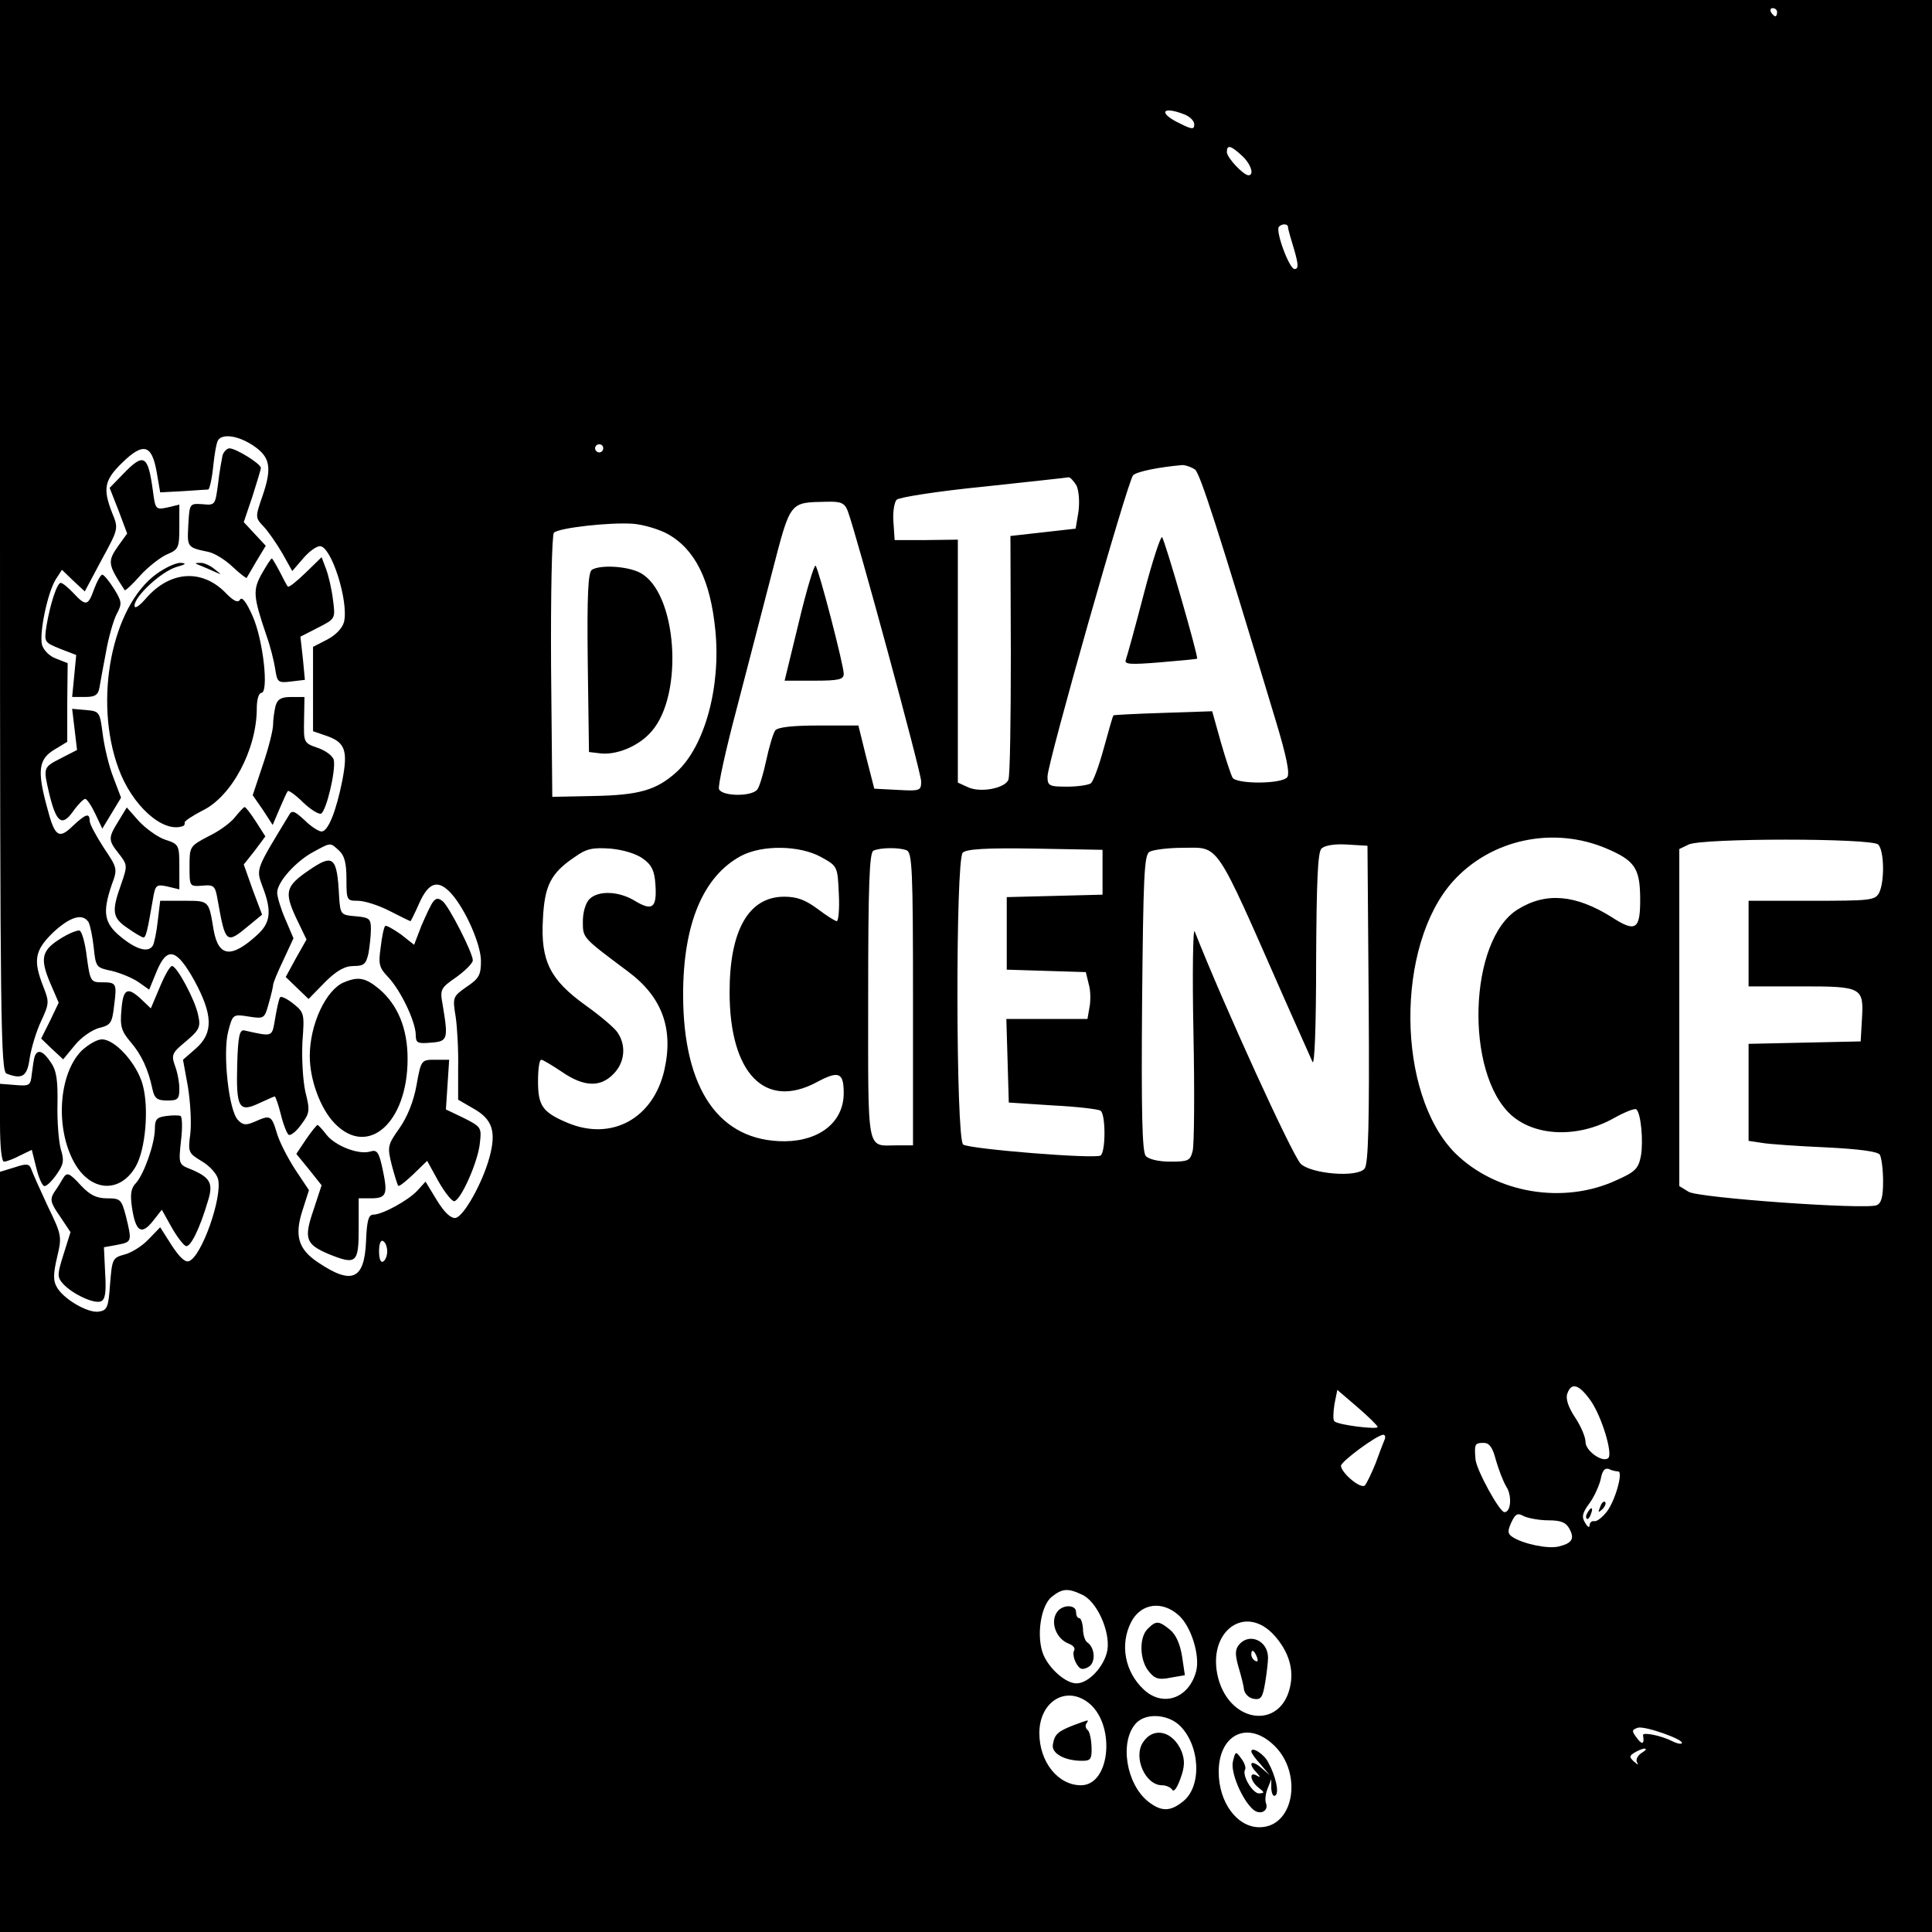 <?xml version="1.0" standalone="no"?>
<!DOCTYPE svg PUBLIC "-//W3C//DTD SVG 20010904//EN"
 "http://www.w3.org/TR/2001/REC-SVG-20010904/DTD/svg10.dtd">
<svg version="1.0" xmlns="http://www.w3.org/2000/svg"
 width="474pt" height="474pt" viewBox="0 0 474 474"
 preserveAspectRatio="xMidYMid meet">
<g transform="translate(0,474) scale(0.1,-0.1)"
fill="#000000" stroke="none">
<path d="M0 3426 c0 -1189 2 -1314 16 -1320 39 -15 51 -7 57 39 4 24 16 65 28
90 20 43 20 47 5 85 -25 64 -21 88 24 132 42 39 72 48 87 26 4 -7 10 -35 13
-63 5 -48 6 -49 44 -57 21 -5 50 -17 65 -27 l27 -19 18 44 c26 63 49 57 93
-22 45 -83 47 -128 4 -166 l-32 -28 12 -66 c6 -37 9 -88 6 -115 -6 -46 -5 -48
28 -68 19 -11 37 -31 40 -44 11 -44 -40 -189 -71 -201 -10 -4 -24 10 -43 39
l-28 44 -29 -30 c-15 -16 -42 -33 -59 -37 -29 -8 -30 -11 -35 -73 -4 -57 -7
-64 -28 -67 -27 -4 -88 32 -103 61 -9 15 -8 34 1 72 12 51 12 54 -23 126 -19
41 -37 81 -40 90 -5 14 -11 15 -41 5 l-36 -11 0 -932 0 -933 2370 0 2370 0 0
2370 0 2370 -2370 0 -2370 0 0 -1314z m4360 1284 c0 -5 -2 -10 -4 -10 -3 0 -8
5 -11 10 -3 6 -1 10 4 10 6 0 11 -4 11 -10z m-1456 -250 c14 -5 26 -16 26 -25
0 -13 -5 -13 -35 2 -53 25 -46 44 9 23z m143 -102 c22 -20 31 -48 16 -48 -12
0 -53 43 -53 57 0 19 10 16 37 -9z m113 -175 c0 -5 7 -29 15 -55 11 -38 11
-48 1 -48 -13 0 -48 95 -38 104 8 8 22 7 22 -1z m-2539 -536 c42 -28 47 -54
23 -124 -18 -52 -18 -53 3 -75 12 -13 32 -42 46 -66 l24 -43 26 30 c14 17 33
31 42 31 28 0 71 -136 59 -186 -4 -15 -20 -32 -41 -43 l-35 -18 0 -103 0 -104
32 -11 c47 -16 54 -36 40 -109 -15 -76 -35 -126 -51 -126 -7 0 -26 12 -42 28
-25 23 -31 25 -38 12 -82 -135 -81 -131 -65 -175 23 -59 20 -88 -11 -117 -65
-60 -97 -57 -109 11 -12 72 -10 71 -73 71 l-58 0 -6 -50 c-3 -28 -9 -55 -12
-60 -11 -18 -40 -10 -78 21 -42 34 -46 60 -23 128 15 40 14 41 -20 92 -18 28
-34 57 -34 65 0 21 -10 17 -42 -13 -34 -33 -44 -26 -63 48 -24 88 -20 116 17
139 l33 20 0 96 1 97 -28 11 c-17 6 -31 21 -35 34 -7 30 14 129 34 161 l15 23
28 -27 28 -26 41 77 c42 77 42 77 26 116 -23 59 -19 80 24 122 52 51 73 46 85
-20 l9 -52 56 3 c31 2 59 4 62 4 3 1 9 26 12 56 3 30 8 59 12 65 11 17 50 11
86 -13z m859 -7 c0 -5 -4 -10 -10 -10 -5 0 -10 5 -10 10 0 6 5 10 10 10 6 0
10 -4 10 -10z m1452 -52 c13 -12 55 -142 197 -613 28 -92 36 -134 29 -142 -14
-17 -124 -17 -134 -1 -4 7 -17 46 -29 88 l-21 75 -119 -4 c-66 -2 -121 -5
-123 -6 -2 -1 -12 -38 -24 -81 -12 -44 -26 -82 -32 -86 -6 -4 -32 -8 -58 -8
-44 0 -48 2 -48 25 0 33 197 726 210 739 9 9 63 20 121 25 8 0 22 -5 31 -11z
m-291 -39 c6 -13 8 -39 5 -64 l-7 -42 -80 -9 -80 -9 1 -291 c0 -160 -2 -298
-6 -307 -8 -21 -69 -33 -100 -18 l-24 11 0 298 0 298 -77 -1 -78 0 -3 44 c-2
24 2 49 8 55 6 6 102 21 213 32 111 12 205 22 209 23 4 0 12 -9 19 -20z m-561
-63 c21 -56 180 -641 180 -663 0 -23 -3 -24 -57 -21 l-58 3 -20 78 -19 77 -97
0 c-65 0 -100 -4 -107 -12 -5 -7 -15 -40 -22 -73 -7 -33 -17 -66 -22 -72 -14
-18 -87 -17 -94 1 -3 7 16 94 42 192 26 99 65 251 88 339 46 177 42 172 134
174 36 1 44 -3 52 -23z m-442 -56 c68 -38 105 -114 117 -236 14 -139 -26 -285
-95 -348 -50 -45 -92 -57 -207 -59 l-98 -2 -3 319 c-1 176 2 324 7 329 12 12
137 26 194 22 26 -2 65 -14 85 -25z m2304 -772 c68 -29 81 -48 82 -118 1 -81
-10 -89 -70 -50 -88 55 -161 62 -230 19 -121 -74 -131 -402 -16 -505 60 -53
165 -56 252 -7 27 15 52 25 55 21 11 -11 17 -77 11 -113 -6 -32 -14 -40 -59
-60 -130 -61 -297 -33 -397 66 -144 145 -147 509 -5 667 93 103 246 136 377
80z m666 10 c15 -15 16 -92 2 -119 -10 -18 -23 -19 -165 -19 l-155 0 0 -105 0
-105 129 0 c150 0 154 -2 149 -82 l-3 -53 -137 -3 -138 -3 0 -119 0 -119 33
-5 c17 -3 88 -8 157 -11 80 -4 127 -10 132 -18 4 -7 8 -36 8 -65 0 -38 -4 -54
-16 -59 -29 -11 -437 18 -461 33 l-23 14 0 414 0 413 23 11 c32 16 449 16 465
0z m-3776 -15 c13 -12 18 -30 18 -70 0 -52 1 -53 28 -53 16 0 51 -11 78 -25
27 -14 50 -25 51 -25 1 0 11 20 22 45 23 51 46 58 78 23 35 -39 73 -125 73
-166 0 -34 -5 -43 -35 -63 -34 -24 -35 -25 -27 -74 4 -27 7 -84 6 -127 l0 -76
38 -22 c46 -26 56 -56 39 -119 -17 -63 -63 -145 -83 -149 -11 -2 -27 12 -46
43 l-28 46 -20 -22 c-22 -24 -86 -59 -108 -59 -12 0 -16 -15 -18 -66 -4 -94
-35 -107 -118 -51 -48 32 -58 65 -38 127 l16 50 -34 51 c-18 28 -39 68 -45 90
-13 43 -16 44 -54 27 -21 -9 -29 -9 -41 4 -23 23 -38 165 -24 218 11 42 12 42
50 36 38 -6 39 -5 49 31 6 21 11 42 11 46 0 5 11 32 25 61 l25 54 -20 47 c-11
25 -20 55 -20 65 0 26 46 77 89 100 44 24 41 23 63 3z m2526 -377 c2 -294 -1
-392 -10 -403 -18 -23 -132 -13 -157 12 -21 22 -187 385 -260 570 -4 10 -6
-101 -3 -247 3 -146 2 -278 -2 -292 -6 -24 -11 -26 -55 -26 -29 0 -53 6 -60
14 -9 10 -11 112 -9 375 3 309 5 363 18 371 8 5 45 10 82 10 91 0 76 23 249
-370 33 -74 64 -144 69 -155 5 -12 9 81 9 246 1 197 4 268 13 277 8 8 33 12
63 10 l50 -3 3 -389z m-1780 357 c21 -15 28 -30 30 -63 4 -57 -7 -66 -49 -41
-40 25 -91 27 -113 5 -9 -9 -16 -32 -16 -54 0 -42 -2 -39 110 -123 84 -62 113
-140 90 -242 -27 -119 -129 -175 -237 -130 -62 26 -73 42 -73 102 0 29 3 53 8
53 4 0 27 -14 51 -30 54 -37 94 -38 126 -5 28 28 32 70 10 102 -8 12 -44 42
-79 67 -86 62 -110 108 -104 211 4 82 19 113 79 153 28 20 43 23 87 20 32 -3
64 -13 80 -25z m437 4 c40 -22 40 -23 43 -90 2 -37 -1 -67 -5 -67 -4 0 -26 14
-47 30 -30 22 -50 30 -82 30 -87 0 -134 -82 -134 -234 0 -200 87 -289 214
-221 54 29 66 24 66 -27 0 -70 -58 -117 -144 -118 -161 -1 -250 127 -250 360
0 173 49 290 142 340 53 28 145 26 197 -3z m209 17 c14 -5 16 -47 16 -365 l0
-359 -39 0 c-76 0 -71 -28 -71 365 0 273 3 354 13 358 18 8 63 8 81 1z m481
-54 l0 -55 -117 -3 -118 -3 0 -89 0 -89 97 -3 97 -3 7 -29 c5 -16 5 -42 2 -57
l-5 -29 -100 0 -99 0 3 -102 3 -103 107 -7 c59 -3 112 -9 118 -13 13 -8 13
-102 0 -110 -14 -9 -323 16 -337 27 -18 15 -19 698 -1 716 9 9 58 12 178 10
l165 -3 0 -55z m-1755 -930 c0 -10 -4 -22 -10 -25 -6 -4 -10 7 -10 25 0 18 4
29 10 25 6 -3 10 -15 10 -25z m2953 -367 c27 -39 54 -129 43 -140 -13 -13 -56
17 -56 39 0 13 -12 40 -26 61 -16 24 -23 45 -19 57 10 30 29 24 58 -17z m-523
-64 c0 -7 -98 5 -106 14 -4 3 -3 22 0 42 l7 35 49 -42 c28 -24 50 -46 50 -49z
m17 -31 c-3 -7 -13 -33 -22 -58 -10 -25 -22 -49 -26 -54 -10 -11 -59 31 -59
48 1 11 89 76 104 76 4 0 6 -6 3 -12z m273 -50 c7 -24 18 -53 26 -66 14 -22
11 -62 -5 -62 -12 0 -69 104 -71 130 -3 37 -2 40 20 40 14 0 22 -11 30 -42z
m300 -28 c13 0 -7 -72 -28 -99 -11 -14 -25 -25 -31 -23 -6 1 -11 -4 -11 -10 0
-7 -5 -5 -11 6 -9 14 -7 24 10 47 12 16 24 43 28 59 4 22 10 29 20 26 8 -4 18
-6 23 -6z m-171 -120 c30 0 43 -5 51 -20 14 -25 7 -36 -25 -44 -26 -7 -88 6
-114 23 -12 8 -13 14 -3 36 10 21 15 24 31 15 11 -5 38 -10 60 -10z m-1145
-182 c37 -16 70 -90 63 -136 -7 -40 -46 -82 -76 -82 -26 0 -66 35 -81 70 -18
44 -7 120 20 142 26 21 40 22 74 6z m239 -52 c30 -28 51 -97 42 -135 -17 -67
-81 -91 -129 -46 -46 43 -59 110 -31 165 24 47 77 54 118 16z m235 -50 c34
-39 47 -82 37 -125 -23 -104 -146 -90 -176 21 -30 114 66 187 139 104z m-461
-161 c71 -50 59 -205 -15 -205 -56 0 -102 57 -102 128 0 75 62 116 117 77z
m228 -59 c50 -50 54 -150 7 -186 -31 -25 -53 -25 -85 0 -54 43 -71 147 -30
192 24 26 78 23 108 -6z m1231 -43 c-2 -3 -13 0 -23 5 -27 14 -73 23 -72 15 4
-22 -2 -25 -15 -7 -13 17 -13 20 2 25 16 6 117 -30 108 -38z m-1007 1 c79 -66
59 -207 -29 -207 -55 0 -100 61 -100 136 0 88 66 125 129 71z m908 -25 c-9 -6
-14 -16 -11 -22 5 -8 2 -7 -7 1 -12 11 -12 14 1 22 8 5 20 10 25 10 6 -1 2 -5
-8 -11z"/>
<path d="M546 3623 c-2 -10 -8 -42 -11 -70 -7 -52 -7 -53 -38 -50 -32 2 -32 2
-35 -51 -3 -55 -3 -55 49 -66 15 -3 41 -19 59 -36 18 -17 34 -29 35 -28 1 2
12 20 24 41 l23 38 -27 29 -27 29 21 62 c11 35 21 67 21 71 0 10 -61 48 -77
48 -6 0 -14 -8 -17 -17z"/>
<path d="M302 3577 l-33 -34 22 -56 21 -56 -21 -29 c-28 -40 -27 -46 15 -110
1 -2 19 14 38 36 20 22 50 45 66 52 28 12 30 16 30 67 l0 55 -29 -7 c-29 -6
-30 -5 -36 42 -12 87 -22 93 -73 40z"/>
<path d="M642 3332 c-22 -40 -21 -55 12 -152 9 -25 18 -61 21 -80 5 -34 7 -36
39 -32 l34 4 -5 53 -6 53 43 22 c43 22 43 22 37 68 -3 26 -11 60 -17 76 l-11
29 -39 -38 c-22 -21 -41 -37 -44 -34 -2 2 -11 19 -20 37 -9 17 -18 32 -19 32
-2 0 -13 -17 -25 -38z"/>
<path d="M384 3332 c-110 -80 -155 -311 -93 -478 33 -90 108 -158 157 -141 4
1 6 5 5 9 -1 3 18 16 43 29 72 34 134 150 134 251 0 22 5 38 11 38 19 0 5 129
-21 188 -15 34 -26 49 -31 41 -5 -9 -16 -4 -38 19 -57 56 -133 51 -191 -14
-18 -21 -30 -29 -30 -20 0 23 66 84 103 95 22 6 26 9 11 10 -12 1 -39 -12 -60
-27z"/>
<path d="M490 3353 c8 -3 24 -10 35 -15 20 -9 20 -9 1 6 -11 9 -27 16 -35 15
-14 0 -14 -1 -1 -6z"/>
<path d="M231 3295 c-15 -42 -20 -43 -51 -10 -13 14 -27 25 -31 25 -9 0 -26
-52 -35 -106 -6 -40 -5 -40 34 -56 l39 -15 -5 -52 -5 -51 32 0 c24 0 32 5 35
23 2 12 9 51 16 87 6 35 18 77 26 93 14 26 13 31 -6 62 -12 19 -25 35 -29 35
-4 0 -13 -16 -20 -35z"/>
<path d="M676 3008 c-3 -13 -6 -33 -6 -46 0 -13 -11 -57 -25 -98 l-25 -75 25
-36 24 -37 17 40 c9 21 18 41 20 43 2 3 20 -10 38 -28 19 -18 39 -30 44 -27
13 8 36 105 31 131 -2 10 -19 23 -39 30 -35 12 -35 13 -34 69 l1 56 -32 0
c-25 0 -34 -5 -39 -22z"/>
<path d="M183 2951 l6 -51 -39 -20 c-45 -23 -44 -23 -29 -88 17 -70 31 -81 58
-43 12 17 26 31 30 31 4 0 15 -16 25 -37 l17 -36 23 38 23 38 -19 50 c-11 28
-22 75 -26 106 -7 55 -8 56 -41 59 l-34 3 6 -50z"/>
<path d="M291 2726 c-26 -42 -26 -47 1 -81 21 -27 21 -29 5 -75 -24 -67 -21
-82 16 -107 18 -13 36 -23 39 -23 6 0 10 17 23 93 6 36 8 38 36 32 l29 -7 0
55 c0 54 -1 56 -35 67 -18 6 -47 27 -64 45 l-30 34 -20 -33z"/>
<path d="M578 2737 c-9 -13 -38 -35 -65 -48 -48 -25 -48 -26 -48 -75 0 -49 0
-49 31 -47 29 3 32 0 38 -35 19 -107 21 -109 75 -64 l34 28 -23 61 -22 62 27
34 26 35 -23 36 c-13 20 -25 36 -28 36 -3 -1 -12 -11 -22 -23z"/>
<path d="M2806 3282 c-21 -81 -41 -153 -44 -161 -4 -11 11 -12 84 -6 49 4 90
8 91 9 4 3 -79 291 -86 298 -3 4 -24 -59 -45 -140z"/>
<path d="M1960 3214 l-35 -144 72 0 c62 0 73 3 73 17 0 21 -61 256 -69 265 -3
4 -22 -58 -41 -138z"/>
<path d="M1452 3342 c-9 -7 -12 -59 -10 -228 l3 -219 25 -3 c41 -6 97 17 128
53 81 91 63 343 -28 390 -31 16 -97 20 -118 7z"/>
<path d="M758 2605 c-57 -39 -61 -53 -32 -116 l26 -54 -26 -46 -25 -46 28 -27
28 -27 40 41 c29 29 49 40 71 40 25 0 30 5 36 31 3 17 6 44 6 60 0 25 -4 28
-37 31 -37 3 -38 4 -41 48 -5 99 -14 106 -74 65z"/>
<path d="M1063 2528 c-6 -7 -18 -34 -29 -59 l-18 -47 -33 26 c-19 13 -36 23
-38 20 -3 -2 -8 -26 -11 -52 -6 -42 -4 -50 19 -74 30 -32 66 -107 67 -140 0
-21 4 -23 38 -20 41 3 42 9 28 93 -7 38 -5 41 34 68 22 16 40 34 40 41 0 18
-58 132 -74 145 -10 8 -16 8 -23 -1z"/>
<path d="M844 2330 c-44 -18 -84 -103 -84 -181 0 -58 26 -129 61 -165 82 -85
179 2 179 158 0 75 -24 132 -69 171 -34 28 -51 32 -87 17z"/>
<path d="M687 2293 c-3 -5 -8 -28 -12 -52 -8 -46 -4 -45 -76 -29 -11 2 -15
-14 -17 -82 -3 -108 4 -120 53 -97 20 9 37 17 39 17 2 0 9 -20 15 -44 6 -25
15 -47 19 -50 5 -3 19 8 31 25 21 28 22 34 10 81 -6 29 -9 81 -7 122 5 68 5
72 -23 94 -15 12 -30 19 -32 15z"/>
<path d="M1022 2078 c-7 -40 -23 -79 -42 -106 -29 -41 -30 -45 -19 -90 7 -26
14 -49 16 -51 2 -3 18 10 37 28 l34 33 28 -51 c16 -28 34 -50 39 -48 17 5 57
96 62 140 5 41 4 42 -39 64 l-44 21 4 61 4 61 -34 0 c-34 0 -35 0 -46 -62z"/>
<path d="M751 1945 l-24 -36 31 -38 31 -39 -20 -61 c-24 -70 -19 -84 38 -108
67 -27 73 -22 73 62 l0 75 29 0 c39 0 43 9 30 70 -9 43 -14 50 -30 45 -28 -9
-86 13 -108 41 -10 13 -20 24 -22 24 -2 0 -15 -16 -28 -35z"/>
<path d="M3926 1043 c-6 -14 -5 -15 5 -6 7 7 10 15 7 18 -3 3 -9 -2 -12 -12z"/>
<path d="M3895 1029 c-4 -6 -5 -12 -2 -15 2 -3 7 2 10 11 7 17 1 20 -8 4z"/>
<path d="M2595 787 c-20 -24 -5 -68 28 -80 10 -4 16 -11 12 -17 -3 -5 -1 -19
5 -30 9 -16 15 -18 30 -10 19 10 17 48 -3 61 -5 4 -10 18 -10 33 -1 14 -5 26
-9 26 -5 0 -8 7 -8 15 0 18 -31 19 -45 2z"/>
<path d="M2816 744 c-22 -21 -20 -77 2 -104 15 -19 25 -22 54 -16 l35 6 -7 47
c-5 30 -15 53 -30 65 -27 22 -34 22 -54 2z"/>
<path d="M3040 705 c-10 -12 -10 -24 -2 -53 6 -20 13 -46 14 -57 2 -11 12 -21
24 -23 18 -3 22 4 28 40 4 24 7 51 7 61 0 42 -46 62 -71 32z m44 -31 c3 -8 2
-12 -4 -9 -6 3 -10 10 -10 16 0 14 7 11 14 -7z"/>
<path d="M2633 507 c-38 -15 -46 -22 -50 -48 -3 -21 29 -39 72 -39 21 0 24 4
23 35 -1 20 -5 38 -10 41 -4 3 -6 10 -3 15 7 11 9 11 -32 -4z"/>
<path d="M2804 465 c-24 -37 6 -105 47 -105 10 0 21 -5 25 -11 4 -7 12 5 20
27 11 30 11 45 3 67 -21 50 -69 62 -95 22z"/>
<path d="M3070 443 c0 -4 10 -18 23 -32 l22 -26 -22 19 c-24 20 -32 10 -10
-13 10 -11 10 -13 0 -7 -20 11 -15 -15 5 -30 15 -12 15 -13 1 -14 -16 0 -43
45 -34 59 2 5 -2 17 -10 27 -13 18 -14 18 -20 -7 -7 -27 23 -96 50 -119 17
-14 38 -3 31 16 -3 8 -1 24 4 36 l9 23 0 -23 c1 -13 5 -21 10 -17 10 6 1 48
-18 82 -10 20 -41 39 -41 26z"/>
<path d="M153 2440 c-50 -30 -56 -49 -31 -109 l22 -51 -21 -44 -22 -44 27 -26
27 -25 28 34 c15 19 42 38 60 43 29 7 32 12 37 55 7 55 6 57 -31 57 -26 0 -28
3 -36 62 -4 34 -12 63 -18 65 -5 1 -24 -6 -42 -17z"/>
<path d="M392 2318 l-22 -52 -23 22 c-34 32 -45 27 -49 -25 -4 -41 0 -53 22
-79 27 -31 44 -68 54 -116 5 -23 12 -28 36 -28 26 0 30 3 30 29 0 16 -5 42
-11 57 -9 26 -7 31 27 59 33 28 37 35 30 65 -7 36 -52 120 -64 120 -5 0 -18
-23 -30 -52z"/>
<path d="M200 2162 c-56 -57 -65 -189 -18 -274 40 -72 112 -77 151 -10 24 42
33 143 17 201 -14 51 -67 111 -100 111 -12 0 -34 -13 -50 -28z"/>
<path d="M85 2148 c-2 -7 -5 -26 -7 -43 -3 -28 -5 -30 -40 -27 l-38 3 0 -96
c0 -60 4 -95 10 -95 6 0 24 7 39 15 l29 14 11 -44 c6 -25 15 -45 20 -45 6 0
19 13 30 29 17 24 19 34 10 62 -5 19 -9 68 -8 110 1 57 -2 82 -16 102 -19 29
-33 34 -40 15z"/>
<path d="M408 2002 c-23 -3 -28 -8 -28 -31 0 -36 -26 -110 -46 -133 -13 -13
-15 -28 -10 -62 9 -58 23 -67 51 -32 l22 28 24 -43 c13 -23 29 -44 35 -46 11
-4 34 42 54 110 14 44 6 58 -41 78 -31 12 -31 13 -25 70 4 31 3 59 -1 61 -4 2
-20 2 -35 0z"/>
<path d="M154 1848 c-4 -7 -13 -22 -21 -33 -11 -18 -9 -26 14 -59 l26 -39 -17
-54 c-16 -51 -16 -56 -1 -73 23 -25 75 -49 92 -43 11 4 14 21 11 69 l-3 64 33
6 c36 7 36 8 21 70 -11 41 -13 44 -46 44 -26 0 -42 8 -63 30 -31 34 -36 35
-46 18z"/>
</g>
</svg>
